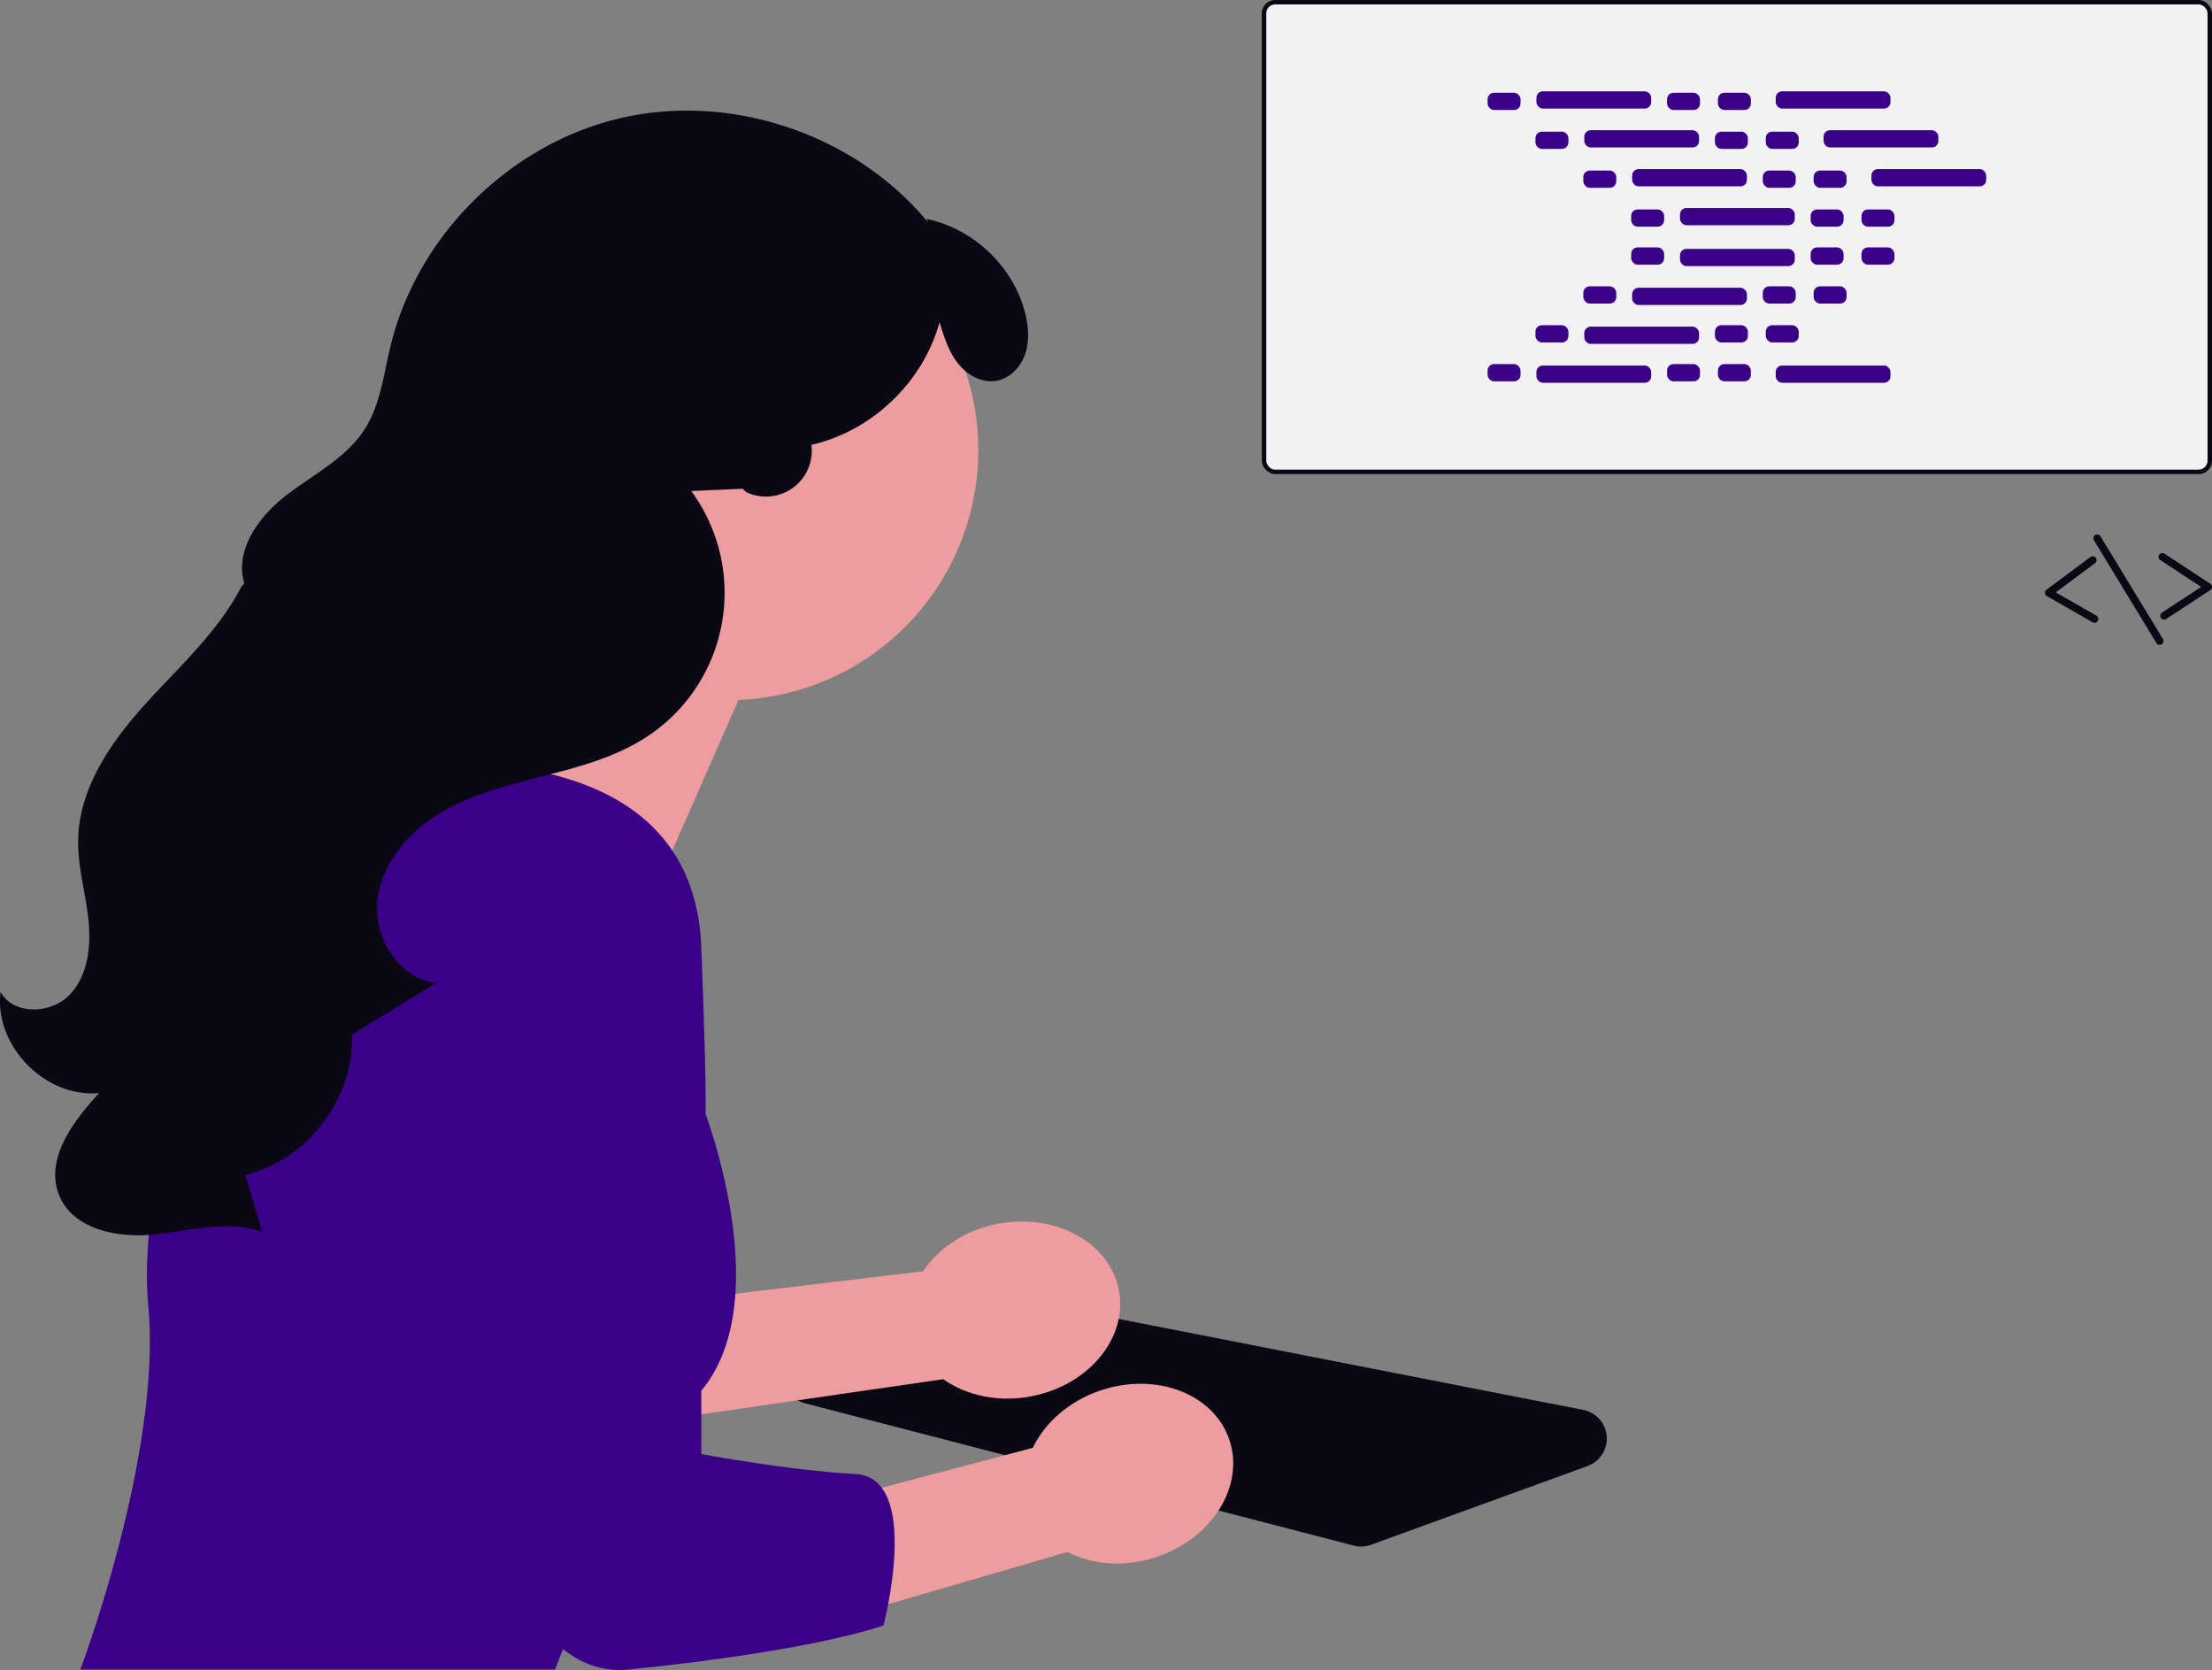 <svg xmlns="http://www.w3.org/2000/svg" width="994.037" height="750.305" viewBox="0 0 994.037 750.305" xmlns:xlink="http://www.w3.org/1999/xlink" role="img" artist="Katerina Limpitsouni" source="https://undraw.co/"><rect x="0" y="0" width="994.037" height="750.305" fill="#808080" stroke="none"/><g transform="translate(-598.963 -140)"><g transform="translate(80 -287)"><rect width="427" height="213" rx="6" transform="translate(1086 427)" fill="#090814"/><rect width="423" height="209" rx="4" transform="translate(1088 429)" fill="#f2f2f2"/></g><g transform="translate(-40.39)"><path d="M546.033,672a13.062,13.062,0,0,0,4.481-.793l97.3-35.363a13.132,13.132,0,0,0-1.963-25.23L377.128,558.006a13.159,13.159,0,0,0-6.531.38l-75.086,24.063a13.134,13.134,0,0,0,.712,25.222L542.732,671.58a13.1,13.1,0,0,0,3.3.421Z" transform="translate(704.964 162.823)" fill="#090814"/><path d="M565.407,523.281l-141.124,16.96,25.729,49.618L574.435,571.8c10.245,7.266,24.483,10.5,39.286,7.747,25.9-4.82,43.664-26.1,39.674-47.539s-28.22-34.9-54.12-30.084C584.473,504.674,572.352,512.817,565.407,523.281Z" transform="translate(488.792 187.846)" fill="#ed9da0"/><path d="M516.257,125.082A112.316,112.316,0,1,1,629.2,266.636L570.8,399.5,488.014,281.57s31.031-23.164,52.371-52.972a112.194,112.194,0,0,1-24.128-103.516Z" transform="translate(341.988 187.846)" fill="#ed9da0"/><path d="M666.1,357.019a99.739,99.739,0,0,1,91.615-62.241c50.854-.49,115.585,12.809,118.254,83.091,4.419,116.37,0,69.53,0,69.53s35.107,87.416,0,129.579S810.25,702.244,810.25,702.244H596.918s36.828-97.331,30.5-163.735c-4.293-45.075,16.183-125.846,38.681-181.49Z" transform="translate(78.539 187.846)" fill="#3a0088"/><path d="M465.9,397.83c5.844,10.536,22.722,9.939,31.05,1.232s9.719-21.984,8.412-33.961-4.836-23.756-4.593-35.8c.464-22.986,14.483-43.422,29.883-60.492s33.008-32.751,43.529-53.192l1.271-1.309c-4.495-14.848,6.407-30.015,18.68-39.5s26.991-16.724,35.371-29.779c7.129-11.106,8.57-24.77,11.69-37.594,12.089-49.686,53.879-90.9,103.727-102.3s105.4,7.556,137.881,47.049l-.781-1.637c21.1,4.271,39.048,21.392,44.311,42.266,1.524,6.047,2.031,12.548,0,18.445s-6.971,11.048-13.13,12.024c-6.606,1.048-13.215-2.839-17.286-8.147s-6.1-11.857-8.054-18.254c-7.332,26.936-30.351,48.974-57.58,55.129a20.6,20.6,0,0,1-29.361,21.212l-1.566-1.491-23.071,1.038a77.307,77.307,0,0,1-19.767,110.287c-13.93,9.184-30.383,13.6-46.549,17.729s-32.654,8.226-46.909,16.9-26.2,22.833-27.841,39.438,9.81,34.733,26.386,36.639l-37.838,23.232c1.126,28.565-20.077,56.433-47.907,62.968q3.821,12.822,7.641,25.645c-15.48-5.505-32.428-.491-48.773,1.177s-36.163-2.3-42.443-17.481c-6.678-16.142,6.073-33.257,17.934-46.081-24.149,2.409-47.3-21.3-44.323-45.382Z" transform="translate(173.708 187.846)" fill="#090814"/><path d="M510.913,602.637l-137.425,36.3,32.34,45.585,120.733-35.087c11.151,5.78,25.7,7.017,39.98,2.243,24.986-8.354,39.636-31.889,32.723-52.567S566.49,568.446,541.5,576.8c-14.28,4.774-25.159,14.514-30.591,25.838Z" transform="translate(592.567 187.846)" fill="#ed9da0"/><path d="M525.622,447.4s6,263.636,91.971,254.844S732.02,682.385,732.02,682.385s17.392-66.4-12.648-67.985-69.243-8.976-69.243-8.976V414.215" transform="translate(304.38 187.846)" fill="#3a0088"/></g><g transform="translate(3420.188 -16528.031)"><rect width="14.794" height="7.742" rx="2.88" transform="translate(-2152.714 16709.709)" fill="#3a0088"/><rect width="14.794" height="7.742" rx="2.88" transform="translate(-2072.065 16709.709)" fill="#3a0088"/><rect width="14.794" height="7.742" rx="2.88" transform="translate(-2049.214 16709.709)" fill="#3a0088"/><rect width="51.57" height="7.742" rx="2.88" transform="translate(-2130.777 16709.063)" fill="#3a0088"/><rect width="51.57" height="7.742" rx="2.88" transform="translate(-2023.245 16709.063)" fill="#3a0088"/><rect width="14.794" height="7.742" rx="2.88" transform="translate(-2131.208 16727.184)" fill="#3a0088"/><rect width="14.794" height="7.742" rx="2.88" transform="translate(-2050.558 16727.184)" fill="#3a0088"/><rect width="14.794" height="7.742" rx="2.88" transform="translate(-2027.708 16727.184)" fill="#3a0088"/><rect width="51.57" height="7.742" rx="2.88" transform="translate(-2109.271 16726.537)" fill="#3a0088"/><rect width="51.57" height="7.742" rx="2.88" transform="translate(-2001.739 16726.537)" fill="#3a0088"/><rect width="14.794" height="7.742" rx="2.88" transform="translate(-2109.701 16744.658)" fill="#3a0088"/><rect width="14.794" height="7.742" rx="2.88" transform="translate(-2029.052 16744.658)" fill="#3a0088"/><rect width="14.794" height="7.742" rx="2.88" transform="translate(-2006.201 16744.658)" fill="#3a0088"/><rect width="51.57" height="7.742" rx="2.88" transform="translate(-2087.764 16744.01)" fill="#3a0088"/><rect width="51.57" height="7.742" rx="2.88" transform="translate(-1980.232 16744.01)" fill="#3a0088"/><rect width="14.794" height="7.742" rx="2.88" transform="translate(-2088.195 16762.129)" fill="#3a0088"/><rect width="14.794" height="7.742" rx="2.88" transform="translate(-2007.545 16762.129)" fill="#3a0088"/><rect width="14.794" height="7.742" rx="2.88" transform="translate(-1984.695 16762.129)" fill="#3a0088"/><rect width="51.57" height="7.742" rx="2.88" transform="translate(-2066.258 16761.484)" fill="#3a0088"/><rect width="14.794" height="7.742" rx="2.88" transform="translate(-2072.065 16831.613)" fill="#3a0088"/><rect width="14.794" height="7.742" rx="2.88" transform="translate(-2049.214 16831.613)" fill="#3a0088"/><rect width="51.57" height="7.742" rx="2.88" transform="translate(-2023.245 16832.26)" fill="#3a0088"/><rect width="14.794" height="7.742" rx="2.88" transform="translate(-2152.714 16831.613)" fill="#3a0088"/><rect width="51.57" height="7.742" rx="2.88" transform="translate(-2130.777 16832.26)" fill="#3a0088"/><rect width="14.794" height="7.742" rx="2.88" transform="translate(-2131.208 16814.139)" fill="#3a0088"/><rect width="14.794" height="7.742" rx="2.88" transform="translate(-2050.558 16814.139)" fill="#3a0088"/><rect width="14.794" height="7.742" rx="2.88" transform="translate(-2027.708 16814.139)" fill="#3a0088"/><rect width="51.57" height="7.742" rx="2.88" transform="translate(-2109.271 16814.787)" fill="#3a0088"/><rect width="14.794" height="7.742" rx="2.88" transform="translate(-2109.701 16796.666)" fill="#3a0088"/><rect width="14.794" height="7.742" rx="2.88" transform="translate(-2029.052 16796.666)" fill="#3a0088"/><rect width="14.794" height="7.742" rx="2.88" transform="translate(-2006.201 16796.666)" fill="#3a0088"/><rect width="51.57" height="7.742" rx="2.88" transform="translate(-2087.764 16797.313)" fill="#3a0088"/><rect width="14.794" height="7.742" rx="2.88" transform="translate(-2088.195 16779.191)" fill="#3a0088"/><rect width="14.794" height="7.742" rx="2.88" transform="translate(-2007.545 16779.191)" fill="#3a0088"/><rect width="14.794" height="7.742" rx="2.88" transform="translate(-1984.695 16779.191)" fill="#3a0088"/><rect width="51.57" height="7.742" rx="2.88" transform="translate(-2066.258 16779.838)" fill="#3a0088"/></g><g transform="translate(80 33)"><path d="M200.132,634.2a1.7,1.7,0,0,0,.52-.229L220.46,621a1.72,1.72,0,0,0,0-2.878l-20.589-13.486a1.72,1.72,0,0,0-1.885,2.878l18.388,12.045-17.607,11.527a1.722,1.722,0,0,0,1.36,3.11Z" transform="translate(1291.761 -248.875)" fill="#090814"/><path d="M205.067,634.617a1.722,1.722,0,0,0,.435-3.161l-18.26-10.469,17.648-13.111a1.72,1.72,0,0,0-2.051-2.762L183.08,619.792a1.719,1.719,0,0,0,.169,2.876l20.54,11.775a1.721,1.721,0,0,0,1.279.174Z" transform="translate(1255.543 -247.852)" fill="#090814"/><path d="M218.933,651.49a1.656,1.656,0,0,0,.471-.2,1.722,1.722,0,0,0,.577-2.367L191.9,602.755a1.722,1.722,0,1,0-2.941,1.793l28.081,46.17a1.722,1.722,0,0,0,1.9.773Z" transform="translate(1270.991 -254.805)" fill="#090814"/></g></g></svg>